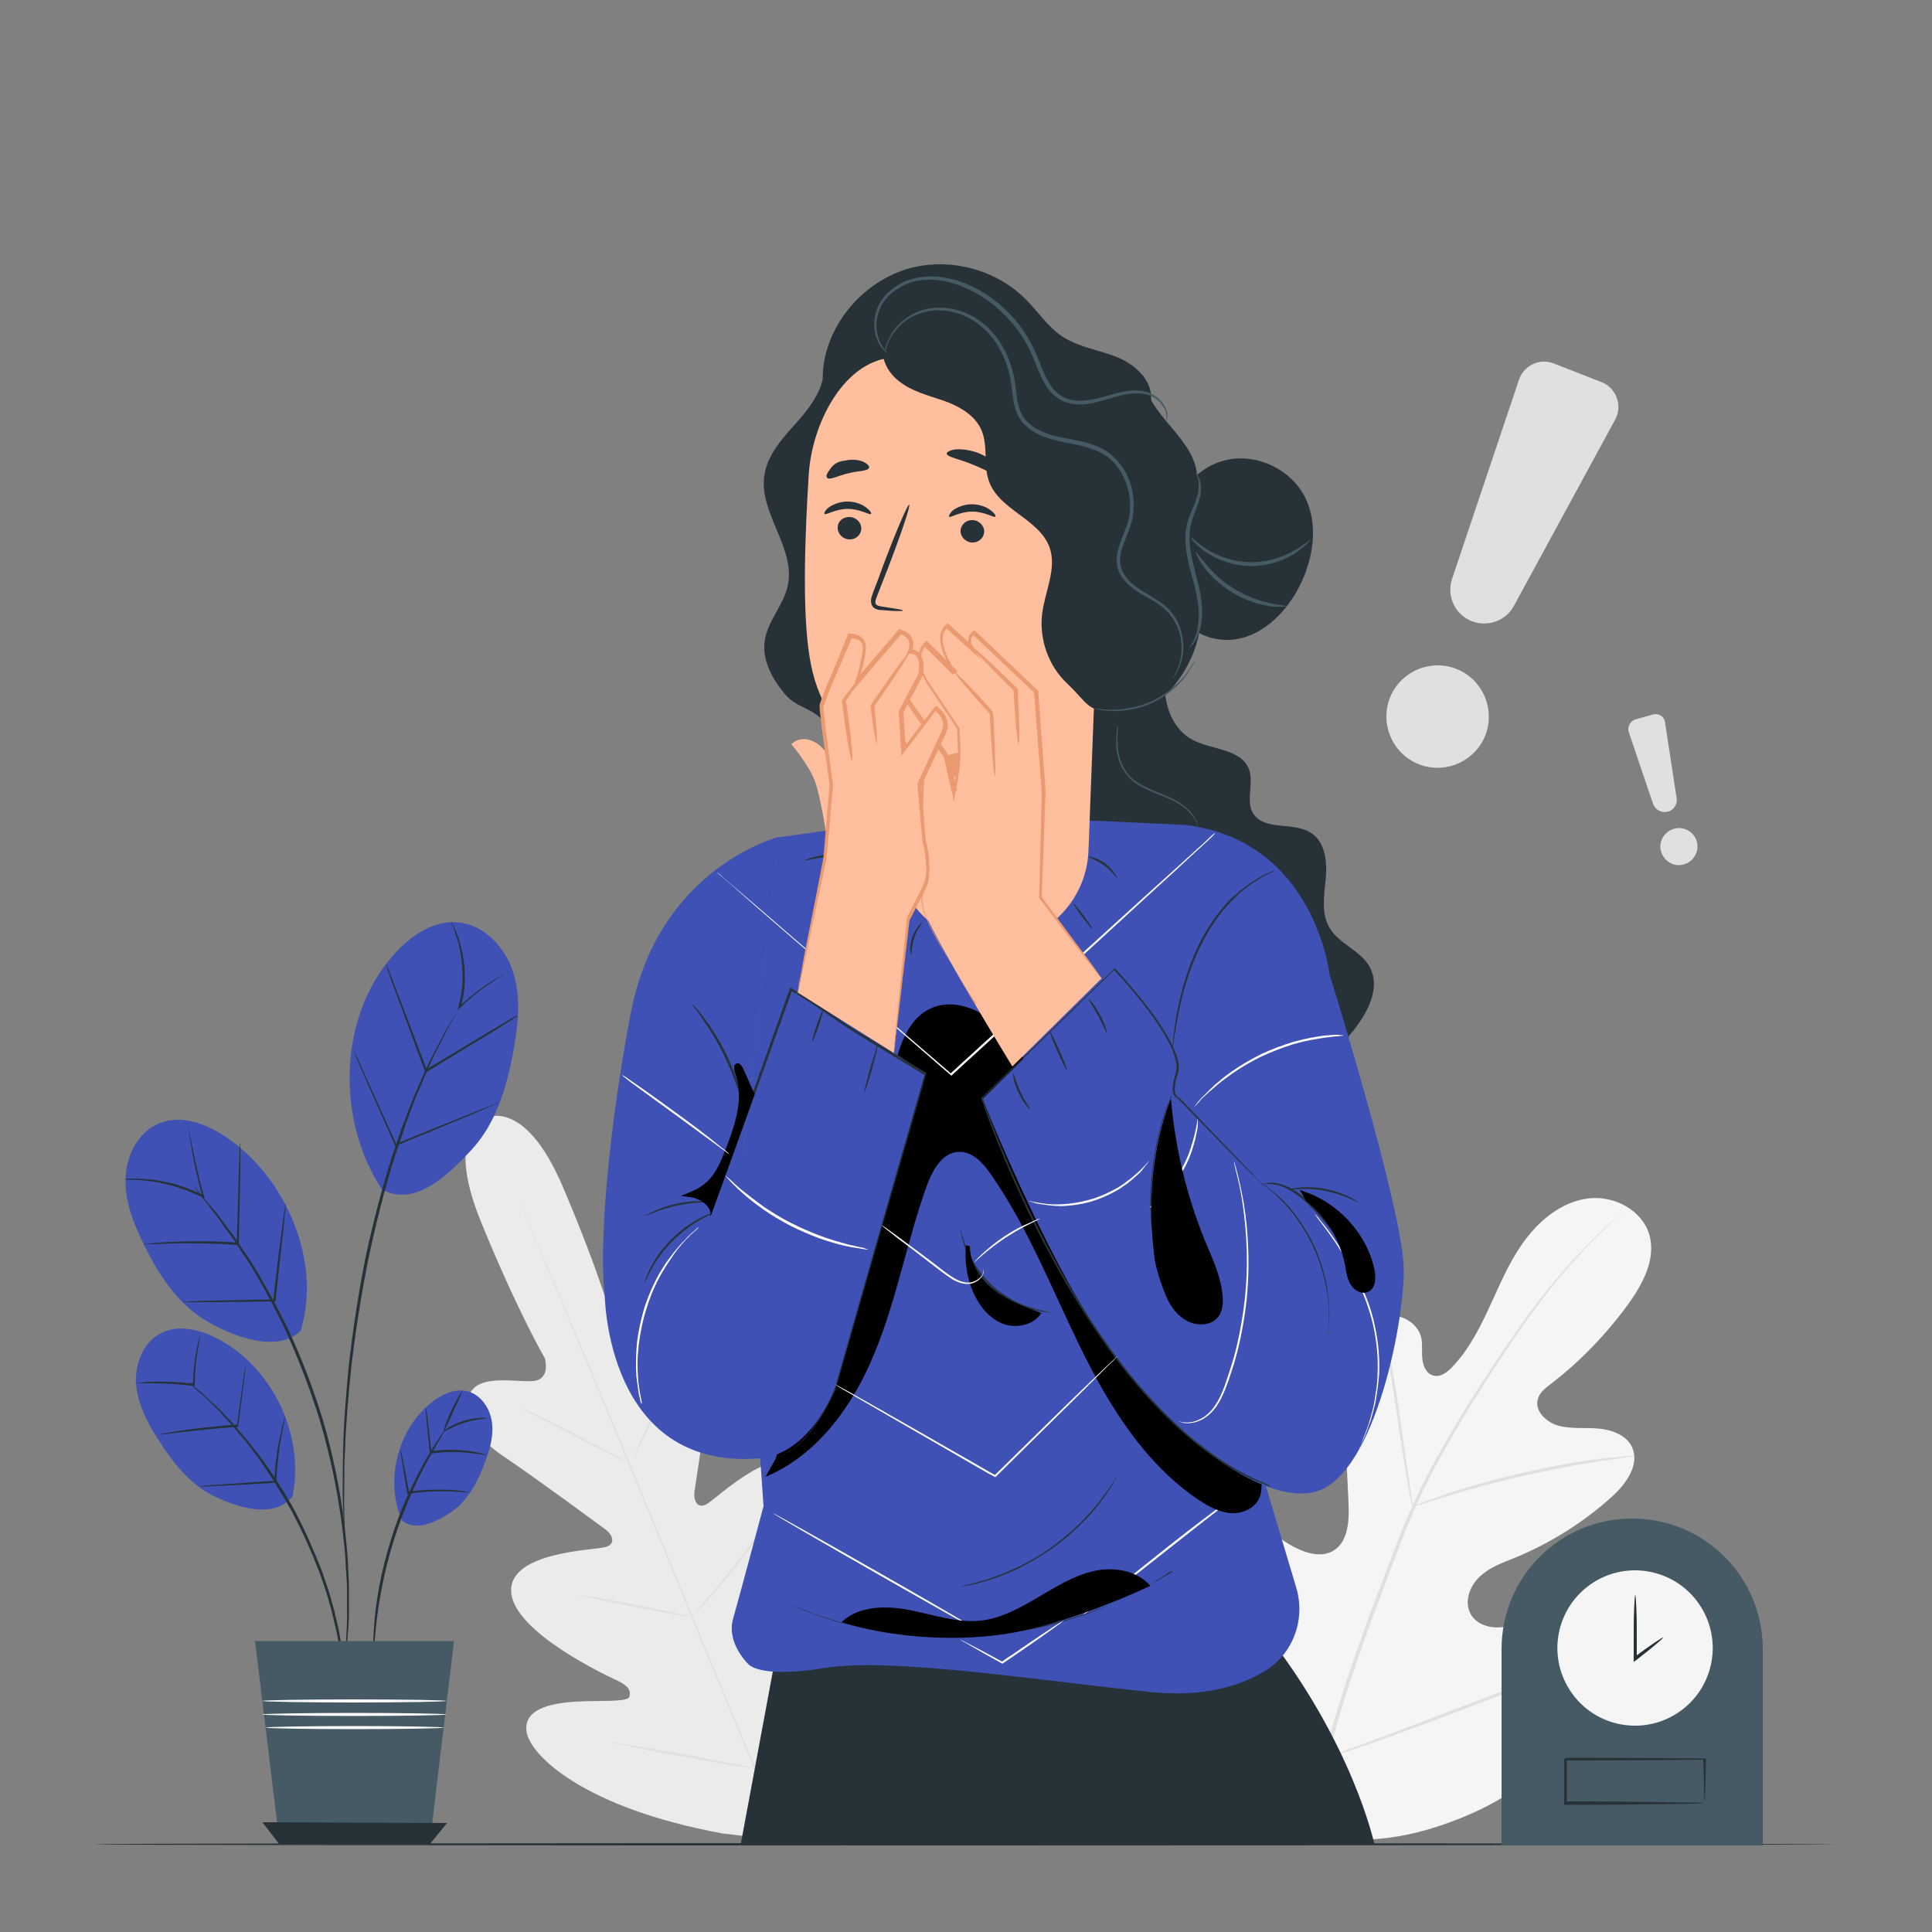 <svg xmlns="http://www.w3.org/2000/svg" xmlns:svgjs="http://svgjs.com/svgjs" xmlns:xlink="http://www.w3.org/1999/xlink" width="288" height="288"><rect width="100%" height="100%" fill="#808080" stroke="none"/><svg xmlns="http://www.w3.org/2000/svg" width="288" height="288" viewBox="0 0 500 500"><path fill="#ebebeb" d="M125.8 289.3s-11 3.1-1.4 26.7c9.6 23.6 16.6 35.5 16.6 35.5s1.6 5.4-2.9 5.9c-4.5.4-14.1-1.9-16.5 3.3-2.5 5.4 1.1 11.1 9 16.4 7.9 5.3 24.7 17.7 26.2 18.8 1.5 1.1 2.9 3.7-.2 4.5-3 .8-25.1 1.2-24.3 11.7.8 10.5 25.2 21.8 27.8 23 2.6 1.3 3.2 2.5 2.8 4-.4 1.5-7.8.9-14.1 1.3s-13.5 1.9-12.5 7.9 14.8 19.6 50.7 26.2l16.8 2 10.4-13.5c20.5-30.2 20.5-49.6 17-54.5-3.6-4.9-9.7-.9-14.4 3.3-4.7 4.2-9.5 9.9-10.8 9.1-1.3-.8-1.8-2-.8-4.8.9-2.8 10-28 3.2-36-6.9-7.9-22.7 7.5-25.4 9.1-2.7 1.6-3.5-1.2-3.3-3 .3-1.9 3.3-22.5 5-31.8 1.7-9.3.3-15.9-5.4-17.9-5.4-2-10.5 6.5-14 9.4-3.5 2.9-6.2-2.1-6.2-2.1s-3.5-13.4-13.5-36.8-20.1-17.6-20.1-17.6" class="colorebebeb svgShape"/><path fill="#e0e0e0" d="M201.8 473.5c-7.3-17.2-17.2-41.1-28-67.5s-20.7-50.3-27.9-67.6c-3.6-8.6-6.5-15.6-8.6-20.4-1-2.4-1.8-4.3-2.3-5.6-.3-.6-.4-1.1-.6-1.5-.1-.3-.2-.5-.2-.5s.1.2.2.5c.2.3.4.8.6 1.4.6 1.3 1.4 3.1 2.4 5.5 2.1 4.8 5.1 11.8 8.7 20.4 7.3 17.2 17.2 41.1 28 67.5s20.7 50.3 27.9 67.6" class="colore0e0e0 svgShape"/><path fill="#e0e0e0" d="M134.9 364.5s.4.1 1.2.4c.7.3 1.8.8 3 1.4 2.6 1.2 6 2.9 9.8 4.9 3.7 2 7.1 3.7 9.7 5.1 1.2.6 2.1 1.1 2.9 1.5.7.4 1.1.6 1.1.6s-.4-.1-1.2-.4c-.7-.3-1.8-.8-3-1.4-2.5-1.2-6-3-9.8-5-3.7-1.9-7.1-3.7-9.7-5-1.2-.6-2.1-1.1-3-1.5-.6-.4-1-.6-1-.6zm29 13c-.1-.1 3.1-7.4 7.3-16.4 4.2-9 7.6-16.2 7.8-16.1.1.1-3.1 7.4-7.3 16.4-4.1 8.9-7.6 16.1-7.8 16.1zm14.8 41.3s.2-.4.8-1c.6-.7 1.3-1.6 2.2-2.6 1.9-2.2 4.5-5.2 7.2-8.6 2.7-3.4 5.1-6.6 6.8-8.9.8-1.1 1.5-2 2-2.7.5-.6.8-1 .8-1s-.2.4-.6 1.1c-.4.7-1.1 1.7-1.9 2.8-1.6 2.4-3.9 5.6-6.7 9-2.7 3.4-5.4 6.4-7.3 8.5-1 1-1.8 1.9-2.4 2.4-.5.7-.8 1-.9 1zm-28.8-6s.4 0 1.2.1c.7.1 1.8.3 3.1.5 2.6.5 6.2 1.1 10.2 1.9 4 .8 7.6 1.5 10.2 2.1 1.3.3 2.3.5 3.1.7.7.2 1.1.3 1.1.3s-.4 0-1.2-.1c-.7-.1-1.8-.3-3.1-.5-2.6-.5-6.2-1.1-10.2-1.9-4-.8-7.6-1.5-10.2-2.1-1.3-.3-2.3-.5-3.1-.7-.7-.1-1.1-.3-1.1-.3zm8.5 38.1s.5 0 1.5.2c1.1.2 2.4.4 4 .6 3.4.6 8 1.4 13.1 2.3 5.1.9 9.7 1.8 13 2.5 1.6.3 2.9.6 3.9.8.9.2 1.4.3 1.4.4 0 0-.5 0-1.5-.2-1.1-.2-2.4-.4-4-.6-3.4-.6-8-1.4-13.1-2.3-5.1-.9-9.7-1.8-13-2.5-1.6-.3-2.9-.6-3.9-.8-.9-.2-1.5-.3-1.4-.4zm36.1 6.4s.3-.5.9-1.3c.7-.9 1.6-2 2.7-3.4 2.3-2.8 5.4-6.8 8.8-11.2 3.4-4.4 6.3-8.5 8.4-11.5 1-1.4 1.8-2.6 2.5-3.5.6-.8.9-1.3 1-1.3 0 0-.2.5-.8 1.4-.5.9-1.3 2.1-2.3 3.6-2 3-4.9 7.2-8.3 11.6-3.4 4.4-6.5 8.3-8.9 11.1-1.2 1.4-2.2 2.5-2.8 3.2-.8.9-1.2 1.3-1.2 1.3z" class="colore0e0e0 svgShape"/><path fill="#f5f5f5" d="M336 473.4c-23.9-15.3-30.3-45.2-30.5-72.3 0-4.5-.7-9.3 1.3-13.3s6.9-7 11-5.2c3.4 1.4 5 5.3 7 8.5 2.7 4.2 6.5 7.6 11 9.7 2.9 1.4 6.5 2.2 9.3.5 3.8-2.3 4.1-7.7 3.9-12.2-.4-8.4-.8-16.8-1.1-25.1-.2-4.5-.4-9.1.8-13.4 1.2-4.3 4.2-8.4 8.4-9.8 4.2-1.4 9.6.9 10.7 5.3.4 1.8.1 3.7.3 5.6.2 1.9 1.1 3.9 2.9 4.3 1.8.5 3.6-.9 4.9-2.3 4.5-4.7 7.4-10.7 10.1-16.6 2.7-5.9 5.3-12 9.4-17.1 4-5.1 9.7-9.3 16.1-9.9 6.4-.6 13.4 3.1 15.3 9.3 1.9 6.3-1.6 12.8-5.4 18.1-5.7 7.8-12.5 14.9-20.1 20.7-1.4 1.1-2.9 2.2-3.3 3.9-.9 3 2.1 5.9 5.1 6.8 3.4 1 7 .5 10.5.8 3.5.3 7.4 1.7 8.8 4.9 2 4.5-1.6 9.5-5.3 12.8-7.3 6.6-15.8 11.9-24.9 15.7-3.3 1.3-6.7 2.5-9.3 5-2.6 2.4-4 6.5-2.3 9.6 1.7 3.1 5.9 4 9.4 3.2 3.4-.8 6.5-2.8 9.7-4.2 6.1-2.6 14.1-2.5 18.2 2.7 2.7 3.4 3.2 8.3 2 12.5-1.1 4.2-3.7 7.9-6.4 11.4-9.4 12-21.8 21.9-35.9 27.4-14 5.5-27.2 7.4-41.6 2.7" class="colorf5f5f5 svgShape"/><path fill="#e0e0e0" d="M342.3 456.2c3.4-13.8 8.5-28.7 14.3-44 1.5-3.8 2.9-7.6 4.3-11.3 1.4-3.7 2.9-7.4 4.5-10.9 3.2-7.1 6.8-13.6 10.4-19.7 3.6-6.1 7.3-11.8 10.7-17 3.5-5.3 6.8-10.1 10-14.4 6.4-8.6 12.4-14.9 16.7-19.1 2.1-2.1 3.9-3.7 5-4.7.6-.5 1-.9 1.3-1.2.3-.3.5-.4.5-.4s-.1.2-.4.4c-.3.3-.7.7-1.3 1.2-1.1 1.1-2.8 2.7-4.9 4.8-4.2 4.2-10.1 10.6-16.4 19.2-3.2 4.3-6.5 9.2-9.9 14.4-3.4 5.3-7.1 11-10.6 17.1-3.6 6.1-7.2 12.6-10.3 19.7-1.6 3.5-3 7.2-4.4 10.9-1.4 3.7-2.9 7.5-4.3 11.3-5.8 15.3-10.8 30.1-14.3 43.9" class="colore0e0e0 svgShape"/><path fill="#e0e0e0" d="M365.6 389.9c-.1 0-.2-.7-.5-1.9s-.6-3-1-5.3c-.8-4.5-1.7-10.6-2.7-17.5-1-6.8-2-13-2.9-17.4-.4-2.2-.8-4-1.1-5.2-.3-1.2-.4-1.9-.3-1.9.1 0 .3.6.6 1.9.4 1.2.8 3 1.3 5.2 1 4.4 2.1 10.6 3.1 17.4.9 6.7 1.8 12.8 2.5 17.5.3 2.1.6 3.9.8 5.3.2 1.1.3 1.8.2 1.9zm57.4-13.1c0 .1-.8.2-2.3.4-1.5.2-3.6.5-6.3.9-5.3.8-12.5 2.1-20.4 3.9-7.9 1.8-15 3.8-20.1 5.4-2.6.8-4.6 1.4-6 1.9-1.4.5-2.2.7-2.2.6 0-.1.7-.4 2.1-.9 1.4-.6 3.4-1.3 6-2.2 5.1-1.7 12.2-3.8 20.1-5.6 8-1.8 15.2-3.1 20.5-3.7 2.7-.3 4.8-.5 6.3-.6 1.5-.2 2.3-.2 2.3-.1zm-80 78.3s-.2-.2-.4-.7c-.3-.6-.6-1.2-1.1-2.1-.9-1.8-2.2-4.4-3.7-7.7-3-6.5-7-15.6-11.2-25.8-4.2-10.1-8-19.3-10.9-25.9-1.4-3.2-2.6-5.8-3.5-7.8-.4-.8-.7-1.5-.9-2.1-.2-.5-.3-.8-.3-.8s.2.2.4.7c.3.6.6 1.2 1.1 2.1.9 1.8 2.2 4.4 3.7 7.7 3 6.5 7 15.6 11.2 25.8 4.2 10.1 8 19.3 10.9 25.8 1.4 3.2 2.6 5.8 3.5 7.8.4.8.7 1.5.9 2.1l.3.9z" class="colore0e0e0 svgShape"/><path fill="#e0e0e0" d="M418.8 427.3s-.3.1-.8.3c-.6.2-1.3.5-2.2.8-2 .7-4.8 1.8-8.1 3-6.9 2.5-16.3 6.1-26.7 10.1-10.4 4-19.9 7.5-26.8 9.9-3.5 1.2-6.3 2.1-8.2 2.7-.9.3-1.6.5-2.3.7-.5.1-.8.2-.8.2s.3-.1.7-.3c.6-.2 1.3-.5 2.2-.8 2-.7 4.8-1.8 8.1-3 6.9-2.5 16.3-6.1 26.7-10.1 10.4-4 19.9-7.5 26.8-9.9 3.5-1.2 6.3-2.1 8.2-2.7.9-.3 1.6-.5 2.3-.7.6-.2.9-.2.9-.2zm-25.7-329l-17.3 51.5c-1.4 4.2.5 8.8 4.5 10.7 4.2 2 9.3.4 11.5-3.7l26.2-48.2c2-3.6.3-8.2-3.5-9.7l-12.3-4.8c-3.7-1.5-7.8.4-9.1 4.2zm-11 95.8c-4.8 5.5-13.1 6.2-18.7 1.4-5.5-4.8-6.2-13.1-1.4-18.7 4.8-5.5 13.1-6.2 18.7-1.4 5.5 4.8 6.2 13.2 1.4 18.7zm39.4-4.7l6.3 18.6c.5 1.5 2.1 2.4 3.6 2.1 1.7-.3 2.8-1.9 2.5-3.6l-3-19.6c-.2-1.5-1.7-2.4-3.1-2l-4.6 1.3c-1.3.4-2.1 1.9-1.7 3.2zm17.8 30c-.2 2.6-2.4 4.6-5.1 4.5-2.6-.2-4.6-2.4-4.5-5.1.2-2.6 2.4-4.6 5.1-4.5 2.7.2 4.7 2.5 4.5 5.1z" class="colore0e0e0 svgShape"/><path fill="#263238" d="M475.5 477.3c0 .1-101 .3-225.5.3-124.6 0-225.5-.1-225.5-.3s101-.3 225.5-.3 225.5.2 225.5.3z" class="color263238 svgShape"/><g class="color000 svgShape"><path fill="#263238" d="M303.8 164.2c-1.3 4.8-2.6 9.7-2.3 14.7.3 5 2.6 10.1 7 12.5 5 2.7 12.6 2.3 14.7 7.6 1.4 3.6-.9 8.2 1.1 11.5 2.9 4.7 10.7 2 15.2 5.2 3.5 2.4 4 7.4 3.6 11.7-.4 4.3-1.2 8.9.9 12.6 2.5 4.3 8.2 6 10.5 10.3 2.9 5.4-.6 11.9-4.4 16.6-3.9 4.7-8.5 9.7-8.2 15.8l-71.8 2.2-4.5-114.3 38.2-6.4z" class="color263238 svgShape"/><path fill="#455a64" d="M310.2 214.4c-.1 0-.1-.5-.5-1.5-.4-.9-1.2-2.1-2.5-3.3-1.3-1.2-3.2-2.3-5.4-3.2-2.2-.9-4.7-1.8-7.1-3.2-1.2-.7-2.3-1.6-3.1-2.7-.8-1-1.5-2.2-1.9-3.3-.8-2.3-.9-4.5-.8-6.3.1-1.8.3-3.3.5-4.3.1-.5.2-.9.2-1.1.1-.3.1-.4.1-.4s0 .6-.2 1.6c-.1 1-.3 2.5-.3 4.2 0 1.8.1 4 .9 6.2.4 1.1 1 2.2 1.8 3.2s1.8 1.8 3 2.5c2.3 1.4 4.8 2.3 7 3.2 2.2.9 4.1 2.1 5.4 3.3 1.4 1.2 2.1 2.6 2.5 3.5.2.5.3.9.3 1.1.1.4.1.5.1.5z" class="color455a64 svgShape"/><path fill="#263238" d="M200 432.6l-8.3 44.7h164s-5.6-26.5-29-55.8L200 432.6z" class="color263238 svgShape"/><path fill="#3f51b5" d="M197.6 389.8l-5.9-85.5 9.7-87.6 53.2-7.4 38.9 4.3 26.6 89.9 7.2 80.1s3.8 12.6 8.2 27.4c2.4 8.2-.9 17.1-8.2 21.5-6.3 3.8-15.8 6.8-29.5 5.4-31.5-3.3-67.3-9-84.6-6.2s-19.7-1.2-19.7-1.2-5.5-5.3-3.8-11.5c1.8-6.3 7.9-29.2 7.9-29.2z" class="color492bb7 svgShape"/><path fill="#fff" d="M325.6 383l-.4.4c-.4.3-.8.6-1.3 1-1.2.9-2.9 2.1-4.9 3.6-4.2 3.1-9.8 7.5-16 12.4-6.2 4.9-11.8 9.3-15.9 12.5-2.1 1.6-3.7 2.8-4.9 3.7-.5.4-1 .7-1.4 1-.3.2-.5.3-.5.3s.1-.2.4-.4c.3-.3.8-.6 1.3-1.1 1.2-.9 2.8-2.2 4.8-3.8 4.1-3.3 9.7-7.7 15.8-12.6 6.2-4.9 11.9-9.2 16.1-12.2 2.1-1.5 3.8-2.7 5-3.5.6-.4 1-.7 1.4-.9.4-.3.5-.4.5-.4z" class="colorfff svgShape"/><path fill="#263238" d="M282.7 240.4c-.1.1-1.3-1.4-2.7-3.2-1.4-1.9-2.4-3.5-2.3-3.5.1-.1 1.3 1.4 2.7 3.2 1.3 1.8 2.4 3.4 2.3 3.5zm6.4-13.2c-.1.1-1.3-1.7-3.3-3.2-2.1-1.5-4.1-2.1-4.1-2.3 0-.1 2.2.2 4.4 1.8 2.1 1.7 3.1 3.7 3 3.7zm-50.4 11.5c.1.1-1.3 1.6-2.1 4s-.6 4.4-.8 4.4c-.1 0-.6-2.1.3-4.6.9-2.4 2.5-3.9 2.6-3.8zm-20.3-17.5c0 .2-2.3.2-5.1.6-2.8.4-5 1-5.1.9 0-.1 2.1-1 5-1.4 2.9-.4 5.2-.2 5.2-.1z" class="color263238 svgShape"/><path d="M198.1 382.2c13.7-5.7 23-18.9 28.5-32.7 5.6-13.8 8.2-28.6 13.2-42.5 1.5-4.1 4-8.8 8.4-8.9 3.6-.1 6.3 3 8.3 5.9 9.6 13.8 15.7 29.6 23.1 44.7 7.4 15.1 16.6 30 30.5 39.4 2.6 1.7 5.4 3.3 8.5 3.5 3.1.2 6.5-1.4 7.5-4.4.4-1.2.4-2.5.4-3.8-.1-7.5-.3-15.1-.4-22.6-.1-8.2-.3-16.5-3.4-24.1-4.5-11-14.4-18.7-23.5-26.3-12-10.1-23.3-21-32.4-33.8-3.2-4.5-6.2-9.4-10.6-12.8-4.4-3.4-10.6-5.2-15.6-2.7-5.6 2.7-7.7 9.4-9.3 15.4-9.1 34-19.3 67.8-30.6 101.1" class="color000 svgShape"/><path fill="#3f51b5" d="M196.8 377.4c10.1-.9 17.8-12 20.5-21.7l22.1-77.9-33.7-22.6-13.5 44.8 9.3-83.4s-30.9 7.8-38.2 45.3c-6.1 31.8-8.3 61.4-6.8 73 0 .1.2 45.9 40.3 42.5zm57.5-93s15.3 38.8 30.5 61.3c14.5 21.5 38.9 43.2 54.6 40.6 15.7-2.6 23.9-42.6 23.9-57.6s-19.2-76.5-19.2-76.5-3.8-34.6-37.3-38.7l-23.5-1.1 35.7 88.5-15-17.9s1.9-4.8-.5-10.1-18.3-18.8-18.3-18.8l-30.9 30.3z" class="color492bb7 svgShape"/><path fill="#263238" d="M193 288.9s-.2-.4-.4-1.2c-.2-.8-.5-2-.9-3.4-.8-2.8-2.2-6.7-4.1-10.7-1.9-4.1-4.1-7.5-5.8-9.9-.8-1.2-1.5-2.2-2-2.8-.5-.7-.8-1-.7-1.1l.9.9c.5.6 1.3 1.6 2.2 2.7 1.8 2.4 4 5.8 6 9.9 1.9 4.1 3.2 8 4 10.9.4 1.4.6 2.6.8 3.4 0 .9.1 1.3 0 1.3zm109.5 47.6s-.1-.2-.2-.5c-.2-.4-.3-.9-.6-1.5-.2-.6-.5-1.4-.8-2.4-.3-.9-.6-2-.9-3.2-.3-1.2-.6-2.5-.9-4-.3-1.4-.5-3-.8-4.6-.4-3.3-.7-6.9-.6-10.6.1-3.8.5-7.4 1-10.6.3-1.6.6-3.2.9-4.6.3-1.4.7-2.7 1-3.9.3-1.2.7-2.2 1-3.2.3-.9.6-1.7.9-2.4.3-.6.5-1.1.6-1.5.1-.3.2-.5.2-.5s0 .2-.2.5c-.1.4-.3.9-.5 1.5s-.5 1.4-.8 2.4c-.3.9-.7 2-1 3.2-.3 1.2-.7 2.5-1 3.9-.3 1.4-.6 2.9-.9 4.5-.5 3.2-.9 6.8-.9 10.6-.1 3.8.2 7.3.6 10.6.2 1.6.4 3.2.7 4.6.2 1.4.5 2.7.8 3.9.3 1.2.6 2.3.8 3.2.2.9.5 1.8.7 2.4.2.6.3 1.1.5 1.5.3.5.4.7.4.7zm41.2 9.2v-.5c0-.4.1-.8.1-1.3.1-.6.1-1.3.1-2.1s.1-1.8 0-2.8c0-.5-.1-1.1-.1-1.6 0-.6-.1-1.2-.2-1.8-.1-1.2-.4-2.5-.7-3.9-.6-2.7-1.5-5.6-2.8-8.5-1.3-2.9-2.9-5.5-4.5-7.8-.8-1.1-1.6-2.2-2.5-3.1-.4-.5-.8-.9-1.2-1.3l-1.2-1.2c-.7-.8-1.5-1.3-2.1-1.9-.6-.6-1.2-1-1.7-1.3-.4-.3-.8-.6-1.1-.8-.2-.2-.4-.3-.4-.3l.4.2c.3.2.7.5 1.1.7.5.3 1.1.7 1.7 1.3.6.5 1.4 1.1 2.2 1.8.4.4.8.7 1.2 1.1.4.4.8.9 1.2 1.3.9.9 1.7 2 2.5 3.1 1.6 2.3 3.3 4.9 4.6 7.8 1.3 3 2.2 5.9 2.8 8.6.3 1.4.5 2.7.6 3.9.1.6.2 1.2.2 1.8 0 .6 0 1.1.1 1.7.1 1.1 0 2 0 2.8 0 .8-.1 1.6-.2 2.1s-.1 1-.2 1.3c.2.5.1.7.1.7z" class="color263238 svgShape"/><path fill="#263238" d="M344.7 318.4c-.1 0-.9-.9-2.2-2.5-1.3-1.5-3.2-3.7-5.5-5.6-2.3-2-4.8-3.3-6.8-3.7-2-.4-3.2-.1-3.2-.2 0 0 .3-.1.9-.2.3-.1.6-.1 1-.1h.7c.2 0 .5.1.7.1 2.1.3 4.7 1.6 7.1 3.6 2.4 2 4.2 4.2 5.5 5.8.6.8 1.1 1.5 1.4 1.9.2.6.4.8.4.9z" class="color263238 svgShape"/><path fill="#263238" d="M351.7 311.2c-.1.2-3.7-2-8.7-3-5-1-9.1-.2-9.2-.4 0-.1 1-.3 2.7-.5 1.7-.1 4-.1 6.6.4 2.5.5 4.7 1.4 6.2 2.1 1.6.8 2.4 1.4 2.4 1.4zm-21.8-85.9s-.2.1-.5.3c-.4.2-.9.4-1.4.7-.3.2-.7.3-1 .5-.4.2-.8.5-1.2.7-.8.5-1.8 1.1-2.8 1.9-.5.4-1 .8-1.6 1.2-.5.4-1 1-1.6 1.5-1.1 1-2.1 2.2-3.2 3.4-2.1 2.6-4.1 5.7-5.8 9.1-3.4 6.9-5.1 13.7-6 18.7-.3 1.2-.4 2.4-.6 3.4-.2 1-.3 1.8-.4 2.5-.1.7-.2 1.2-.2 1.6-.1.4-.1.6-.1.6v-.6c0-.4.1-1 .1-1.6.1-.7.1-1.6.3-2.6.1-1 .3-2.1.5-3.4.9-5 2.5-11.9 5.9-18.8 1.7-3.5 3.8-6.6 5.9-9.2 1.1-1.2 2.1-2.5 3.3-3.4.6-.5 1.1-1 1.6-1.4.6-.4 1.1-.8 1.6-1.2 1-.8 2-1.3 2.9-1.9.4-.3.8-.5 1.2-.7.4-.2.7-.3 1.1-.5.6-.3 1.1-.5 1.5-.7.3-.1.5-.1.5-.1zm-146.3 89.4s0-.1.1-.3c.1-.2.2-.5.3-.8.3-.7.6-1.8 1.1-3.2 1-2.8 2.4-6.9 4.2-12.1 3.7-10.4 8.9-25.1 15.1-42.4l.1-.3.2.1c5.5 3.2 10.7 7.1 16.6 10.8 5.9 3.6 12 7.3 18.3 11.1l.2.1-.1.2c-.4 1.2-.7 2.6-1.1 3.9-9 31.2-17.1 59.2-22.4 77.9-3.4 7.6-7.6 13.1-11.4 15.7-1.9 1.3-3.6 1.9-4.8 2-.6.1-1 .1-1.3.1h-.5.5c.3 0 .7 0 1.3-.1 1.2-.2 2.9-.7 4.7-2 3.7-2.6 7.8-8.1 11.2-15.6 5.3-18.6 13.3-46.7 22.3-77.9.4-1.3.8-2.7 1.1-3.9l.1.3c-6.3-3.8-12.4-7.5-18.2-11.1-5.8-3.7-11.1-7.7-16.5-10.8l.3-.1c-6.2 17.3-11.5 32-15.2 42.4-1.9 5.1-3.3 9.2-4.4 12-.5 1.4-.9 2.4-1.2 3.2-.1.3-.2.6-.3.8-.3-.1-.3 0-.3 0z" class="color263238 svgShape"/><path fill="#263238" d="M184.4 314c0 .1-1.3.6-3.4 1.8-2 1.2-4.7 3.1-7.2 5.6-2.5 2.6-4.3 5.3-5.4 7.4-1.1 2.1-1.6 3.5-1.7 3.4 0 0 .1-.4.3-1 .2-.6.6-1.5 1.1-2.6 1-2.1 2.8-5 5.4-7.6 2.5-2.6 5.3-4.5 7.4-5.6 1.1-.6 1.9-1 2.6-1.2.5-.1.9-.2.9-.2zm.4-2.9c0 .1-1 0-2.7.1-1.6 0-3.9.2-6.4.7-2.5.5-4.6 1.2-6.2 1.8l-2.5 1c0-.1.8-.6 2.4-1.3 1.5-.7 3.7-1.5 6.2-2s4.8-.6 6.5-.5c1.6-.1 2.7.1 2.7.2zm144.1 73.7s-.2-.1-.6-.2c-.4-.2-1-.4-1.7-.7-.7-.3-1.7-.6-2.8-1.2-1.1-.5-2.3-1.2-3.7-1.9-5.4-3-12.8-8.3-20.5-16.4-7.8-8-15.7-18.7-23.2-31.4s-14.5-27.3-20.5-43.2c-.7-1.8-1.3-3.6-1.9-5.4l-.1-.2.1-.1c12.3-11.9 23.9-23.2 34.3-33.3l.2-.2.2.2c5.1 5.6 9.7 11.1 13.1 16.8.8 1.4 1.6 2.8 2.2 4.3.6 1.5 1.1 3 1.1 4.5 0 .8-.3 1.5-.5 2.2-.2.7-.4 1.4-.5 2.1-.1.7-.1 1.4 0 2 .1.6.5 1.2 1 1.4h.1c6.6 6.8 11.8 12.3 15.4 16 1.8 1.9 3.2 3.3 4.1 4.3.5.5.8.9 1 1.1.2.3.3.4.3.4l-.4-.4-1.1-1.1-4.2-4.2c-3.6-3.7-8.9-9.1-15.5-15.9h.1c-.8-.2-1.2-1-1.3-1.7-.2-.7-.1-1.4 0-2.1.1-.7.3-1.4.5-2.1.2-.7.4-1.4.4-2.1 0-1.5-.5-2.9-1-4.4-.6-1.4-1.4-2.8-2.2-4.3-3.4-5.6-7.9-11.1-13.1-16.7h.3c-10.4 10.1-22 21.4-34.3 33.4l.1-.3c.6 1.8 1.2 3.6 1.9 5.3 6 15.9 13 30.5 20.4 43.1 7.4 12.7 15.3 23.4 23 31.4 7.6 8.1 15 13.4 20.4 16.5 1.4.7 2.6 1.4 3.7 1.9 1 .6 2 .9 2.8 1.3.7.3 1.3.6 1.7.7.5.5.7.6.7.6zm-56.7-45.1s-.5 0-1.4-.1c-.9-.1-2.1-.3-3.7-.7-3-.8-7.1-2.6-10.7-5.9-3.6-3.3-5.7-7.2-6.7-10.2-.5-1.5-.8-2.7-1-3.6-.1-.9-.2-1.4-.2-1.4.1 0 .3 1.9 1.5 4.8 1.1 2.9 3.2 6.7 6.7 10 3.5 3.2 7.5 5.1 10.4 5.9 3.2 1 5.2 1.1 5.1 1.2zm31.2 66.7l-.2.2c-.2.1-.4.3-.7.4-.6.4-1.5.9-2.5 1.6-.6.4-1.2.7-1.8 1.2-.7.4-1.5.8-2.3 1.2-1.6.9-3.5 2-5.6 2.9l-3.3 1.5c-1.2.5-2.4 1-3.7 1.5-2.5 1.1-5.4 1.9-8.3 2.8-6 1.7-12.7 3-19.8 3.7-7.1.6-14 .4-20.1-.1-3.1-.4-6-.7-8.7-1.3-1.3-.3-2.7-.5-3.9-.8l-3.6-.9c-2.3-.5-4.3-1.3-6-1.8-.9-.3-1.7-.5-2.5-.8-.7-.3-1.4-.6-2-.8-1.2-.5-2.1-.9-2.8-1.2-.3-.1-.5-.2-.7-.3l-.2-.1s.1 0 .3.1c.2.1.4.2.7.3.7.3 1.6.6 2.8 1.1.6.2 1.3.5 2 .8.7.3 1.6.5 2.5.8 1.8.5 3.8 1.3 6 1.8 1.1.3 2.3.6 3.6.9 1.2.3 2.6.5 3.9.7 2.7.6 5.6.9 8.7 1.2 6.1.5 12.9.7 20 .1 7.1-.7 13.7-2 19.7-3.6 2.9-.9 5.8-1.7 8.3-2.7 1.3-.5 2.5-.9 3.7-1.4 1.2-.5 2.3-1 3.3-1.5 2.2-.9 4-2 5.6-2.8.8-.4 1.6-.8 2.3-1.2.7-.4 1.3-.8 1.9-1.1 1.1-.7 2-1.2 2.6-1.5.3-.2.5-.3.7-.4 0-.4.1-.5.1-.5zm-13.7-25.6s-.1.2-.2.5c-.2.4-.4.8-.7 1.3-.3.6-.7 1.3-1.2 2.1s-1.1 1.7-1.8 2.7c-.4.5-.7 1-1.1 1.5-.4.5-.8 1-1.3 1.6-.9 1.1-1.9 2.2-3 3.3-2.2 2.2-4.8 4.6-7.8 6.7-3 2.1-6 3.9-8.8 5.3-1.4.7-2.8 1.3-4.1 1.8-1.3.5-2.5.9-3.7 1.3-1.1.4-2.2.6-3.1.9-.9.3-1.7.4-2.4.5-.6.1-1.1.2-1.5.3-.3.1-.5.1-.5.1s.2-.1.5-.2c.4-.1.9-.2 1.5-.4.6-.1 1.4-.3 2.3-.6.9-.3 1.9-.5 3.1-.9 1.1-.4 2.4-.8 3.6-1.3 1.3-.5 2.6-1.2 4.1-1.8 2.8-1.4 5.8-3.1 8.7-5.2 2.9-2.1 5.5-4.4 7.7-6.6 1.1-1.1 2.1-2.2 3-3.3.4-.5.9-1 1.3-1.5s.8-1 1.1-1.5c.7-.9 1.3-1.8 1.9-2.6.5-.8 1-1.5 1.3-2 .3-.5.6-1 .8-1.3.2-.6.3-.7.3-.7z" class="color263238 svgShape"/><path fill="#263238" d="M266.6 287.1c-.1.1-1.8-1.6-3-4.3-1.3-2.6-1.6-5-1.4-5 .2 0 .7 2.2 1.9 4.8 1.2 2.6 2.6 4.4 2.5 4.5zm9.5-10.1c-.1.1-1.2-2.1-2.4-4.8-1.2-2.7-2.1-5-1.9-5.1.1-.1 1.2 2.1 2.4 4.8 1.2 2.8 2.1 5 1.9 5.1zm10.3-9.7c-.1 0-.9-2-2.2-4.4-1.3-2.4-2.6-4.2-2.4-4.3.1-.1 1.6 1.6 2.9 4.1 1.3 2.4 1.9 4.6 1.7 4.6zm-62.7 15.4c-.1 0 .5-2.8 1.5-6.2.5-1.8 1-3.4 1.4-4.5.2-1 .3-1.6.4-1.6.1 0 0 .6-.1 1.6-.3 1.1-.7 2.7-1.2 4.6-1 3.5-1.9 6.2-2 6.1zm-10.6-21.6c.1 0-.4 2-1.2 4.3-.8 2.3-1.5 4.2-1.7 4.1-.1 0 .4-2 1.2-4.3.8-2.3 1.6-4.2 1.7-4.1z" class="color263238 svgShape"/><path d="M184 314.5c-.1-1.7-1.3-3.1-2.9-3.9-1.5-.8-3.2-.9-4.9-1.1 2.5-1 5-1.9 6.9-3.8 2.2-2.1 3.4-5 4.5-7.8 2.5-6.4 5.1-13.6 2.7-20-.4-1-.6-2.6.5-2.7.7-.1 1.2.7 1.5 1.3 1 2.2 2 4.5 3 6.7m54.7 39.1c-.4 4.1.2 8.3 1.8 12 1.5 3.5 4 6.7 7.5 8.2 3.5 1.4 8.1.6 10.2-2.7-4.2-1.5-8.6-3.1-12.1-5.9-3.6-2.7-6.4-6.9-6.4-11.4" class="color000 svgShape"/><path fill="#fff" d="M314.5 215.7l-.3.3-.9.9c-.9.8-2.1 2-3.7 3.4-3.2 3-7.9 7.3-13.6 12.5-11.5 10.6-27.4 25.1-45 41.2-1.6 1.4-3.1 2.9-4.6 4.2l-.2.2-.2-.2c-16.9-14.7-32.1-27.8-43-37.2-5.4-4.7-9.8-8.5-12.8-11.2-1.5-1.3-2.6-2.3-3.5-3-.4-.3-.7-.6-.9-.8l-.3-.3s.1.1.3.2c.2.2.5.4.9.8.8.7 2 1.7 3.5 3 3.1 2.6 7.5 6.4 12.9 11.1 10.9 9.4 26.1 22.5 43.1 37.1h-.3c1.5-1.3 3-2.8 4.6-4.2 17.6-16.1 33.5-30.6 45.1-41.1 5.8-5.2 10.5-9.5 13.7-12.4 1.6-1.4 2.9-2.6 3.7-3.4.4-.4.7-.7 1-.9.4-.2.5-.3.5-.2zm33.2 52.3s-.6.1-1.7.2c-.6 0-1.2.1-2 .2s-1.7.2-2.7.4c-1 .2-2.1.3-3.2.6-1.2.2-2.4.6-3.6.9-2.5.8-5.2 1.8-8 3.1-2.7 1.3-5.2 2.8-7.4 4.3-1.1.8-2.1 1.5-3 2.2-.9.7-1.7 1.4-2.5 2.1-.8.6-1.4 1.3-2 1.8-.6.5-1 1-1.4 1.5-.8.8-1.2 1.3-1.2 1.2 0 0 .4-.5 1.1-1.4.4-.4.8-1 1.4-1.5l1.9-1.9c.7-.7 1.5-1.4 2.5-2.2.9-.8 1.9-1.5 3-2.3 2.2-1.5 4.7-3 7.5-4.4 2.8-1.3 5.5-2.3 8.1-3.1 1.3-.3 2.5-.7 3.7-.9 1.2-.3 2.2-.4 3.2-.6 1-.2 1.9-.2 2.7-.3.8-.1 1.5-.1 2-.1 1 .1 1.6.1 1.6.2zm4 107.2s.1-.2.2-.6c.2-.5.4-1 .7-1.8.3-.8.7-1.7 1.1-2.8l.6-1.8c.1-.3.2-.6.3-1 .1-.3.2-.7.3-1.1.4-1.4.8-3 1-4.7.1-.9.3-1.7.4-2.7.1-.9.2-1.9.2-2.9.2-3.9-.1-8.2-1.1-12.7-1-4.4-2.6-8.5-4.3-12-1.7-3.6-3.6-6.6-5.2-9.1-1.7-2.5-3.1-4.4-4.1-5.7-.5-.6-.9-1.1-1.1-1.5-.3-.4-.4-.5-.4-.6l.5.5c.3.4.7.9 1.2 1.5 1.1 1.3 2.5 3.2 4.2 5.7 1.6 2.5 3.6 5.5 5.3 9.1 1.7 3.6 3.4 7.6 4.3 12.1 1 4.5 1.3 8.8 1.1 12.8-.1 1-.2 1.9-.3 2.9-.1.9-.3 1.8-.4 2.7-.2 1.7-.7 3.3-1.1 4.8-.1.4-.2.7-.3 1.1-.1.3-.2.7-.4 1l-.6 1.8c-.4 1.1-.8 2-1.2 2.8-.3.7-.6 1.3-.8 1.7 0 .3-.1.5-.1.5zm-46.7-7.4c0-.1 1 .5 2.9.3s4.6-1.4 6.5-4.3c2-2.8 3.1-6.8 4.5-11.1 1.3-4.3 2.3-9.2 3-14.4 1.4-10.4.7-19.9-.3-26.7-.5-3.4-1.1-6.1-1.6-8-.2-.9-.4-1.6-.5-2.1-.1-.5-.2-.8-.1-.8s.1.2.2.7c.2.5.4 1.2.6 2.1.5 1.9 1.1 4.6 1.7 8 1.1 6.8 1.8 16.4.5 26.8-.7 5.2-1.7 10.1-3 14.5-1.4 4.3-2.6 8.3-4.6 11.2-1 1.4-2.2 2.5-3.4 3.2-1.2.7-2.4 1-3.4 1.1-1 .1-1.7 0-2.2-.2-.6-.2-.8-.3-.8-.3zm-7.6-67.4s-.2.4-.8 1.1c-.3.4-.6.8-1 1.3s-.9 1-1.5 1.5-1.2 1.1-2 1.7c-.7.6-1.6 1.1-2.4 1.7-1.8 1.1-3.9 2.1-6.2 2.9-2.3.8-4.6 1.2-6.7 1.4-1.1.1-2.1.2-3 .1-.9 0-1.8-.1-2.6-.2s-1.5-.2-2.1-.3c-.6-.1-1.2-.2-1.6-.4-.9-.2-1.3-.4-1.3-.4 0-.1 1.9.5 5 .8.8.1 1.6.1 2.6.1.9 0 1.9-.1 2.9-.2 2.1-.2 4.3-.7 6.6-1.4 2.3-.8 4.3-1.8 6.1-2.8.9-.6 1.7-1.1 2.4-1.7.8-.5 1.4-1.1 2-1.6 2.4-2 3.5-3.6 3.6-3.6zm12.6-10.9v1.1c0 .7-.1 1.7-.4 2.9-.2 1.2-.6 2.6-1.1 4.2-.5 1.5-1.2 3.2-2.1 4.8-.9 1.6-1.9 3.1-2.9 4.4-1 1.3-2 2.3-2.9 3.2-.9.8-1.7 1.5-2.2 1.9l-.9.6c-.1-.1 1.1-1 2.8-2.7.9-.9 1.8-1.9 2.8-3.2 1-1.3 1.9-2.7 2.8-4.4.9-1.6 1.6-3.2 2.1-4.7s.9-2.9 1.2-4.1c.6-2.5.7-4 .8-4zm-20.7 61.3s0 .1-.1.2l-.5.5c-.4.5-1 1.1-1.8 1.8l-6.7 6.7c-5.8 5.7-13.7 13.5-22.5 22.2l-.1.1-.2-.1c-.5-.3-1-.6-1.5-.8-11.1-6.4-21.1-12.2-28.4-16.4-3.6-2.1-6.5-3.8-8.6-5-1-.6-1.8-1-2.3-1.4-.2-.1-.4-.3-.6-.4-.1-.1-.2-.1-.2-.1s.1 0 .2.1l.6.3c.6.3 1.4.8 2.4 1.3 2.1 1.2 5 2.8 8.7 4.9 7.3 4.2 17.4 9.9 28.5 16.3.5.3 1 .6 1.5.8h-.3c8.9-8.7 16.8-16.5 22.6-22.1 2.9-2.8 5.2-5 6.9-6.6.8-.7 1.4-1.3 1.9-1.8.2-.2.4-.3.5-.5-.1.1 0 0 0 0zm-34.7-22.3v.3c0 .2 0 .6-.2 1-.3.8-1.2 1.8-2.7 2.3-1.5.5-3.5 0-5.2-1-1.7-1.1-3.4-2.4-5.2-3.8-3.6-2.8-6.9-5.3-9.3-7.1-1.1-.9-2-1.6-2.8-2.2-.6-.5-1-.8-1-.9 0 0 .4.2 1.1.7.8.6 1.7 1.2 2.9 2.1 2.4 1.8 5.7 4.2 9.4 7 1.8 1.4 3.5 2.8 5.2 3.8 1.6 1 3.4 1.5 4.8 1.1 1.4-.4 2.3-1.3 2.7-2 .3-.8.2-1.3.3-1.3zm14.5-13.1c0 .1-1 .5-2.7 1.4-1.7.8-4 2.1-6.3 3.6-2.4 1.6-4.4 3.2-5.8 4.4-1.4 1.2-2.3 2-2.3 2s.7-.9 2.1-2.2c1.4-1.3 3.4-3 5.8-4.6 2.4-1.6 4.7-2.8 6.5-3.5 1.6-.8 2.7-1.2 2.7-1.1z" class="colorfff svgShape"/><path d="M303.2 283.8c-5.2 13.5-6.2 27.4-4.4 41.8.4 3 1.9 7.2 3 9.9 1.2 2.8 3.1 5.3 5.9 6.6 2.5 1.1 5.8.9 7.5-1.2 1.2-1.5 1.4-3.6 1.2-5.6-.4-5-2.7-9.7-4.6-14.3-4.8-11.8-7.8-24.4-8.8-37.2m35 27c5.2 4.1 8.8 10.1 10.1 16.6.3 1.7.5 3.6 1.5 5.1.9 1.5 2.9 2.6 4.5 1.8 2-.9 2-3.7 1.6-5.8-2.1-9.6-9.8-17.7-19.3-20.5" class="color000 svgShape"/><path fill="#fff" d="M255.7 423.4c-.1.1-12.6-6.9-28-15.7-15.4-8.8-27.8-16-27.7-16.1.1-.1 12.6 6.9 28 15.7 15.3 8.7 27.7 16 27.7 16.1z" class="colorfff svgShape"/><path fill="#fff" d="M275.3 419.4s-.3.3-1 .8-1.7 1.2-2.8 2c-2.3 1.7-5.6 3.9-9.2 6.4-1 .7-1.9 1.3-2.8 1.9l-.1.1-.1-.1c-3.1-1.7-5.9-3.3-7.8-4.4-.9-.5-1.6-1-2.3-1.3-.5-.3-.8-.5-.8-.5s.3.1.9.4c.6.3 1.4.7 2.3 1.2 2 1 4.7 2.5 7.9 4.2h-.3c.9-.6 1.8-1.3 2.8-1.9 3.6-2.5 6.9-4.7 9.3-6.3 1.1-.7 2.1-1.4 2.9-1.9.7-.4 1.1-.6 1.1-.6z" class="colorfff svgShape"/><path d="M297.7 410.4c-3.5-4-9.5-5-14.7-3.8-5.2 1.2-9.8 4.1-14.4 6.8s-9.4 5.4-14.7 6c-6.2.7-12.3-1.5-18.4-2.7-6.1-1.2-13.2-1.2-17.7 3.1 0 0 19.5 6.6 42.8 3 17.2-2.8 37.1-12.4 37.1-12.4z" class="color000 svgShape"/><path fill="#fff" d="M224.8 323.4s-.6 0-1.7-.2c-.5-.1-1.2-.2-1.9-.3-.8-.1-1.6-.3-2.6-.5-1.9-.4-4.1-1.1-6.5-1.9-2.4-.9-5-2-7.6-3.3-2.6-1.4-5-2.8-7.1-4.3-2.1-1.5-3.9-2.9-5.3-4.2-.7-.6-1.4-1.2-1.9-1.8-.6-.5-1-1-1.4-1.4-.7-.8-1.1-1.2-1.1-1.3 0 0 .5.4 1.3 1.1.4.4.9.8 1.4 1.3.6.5 1.2 1.1 2 1.7 1.5 1.2 3.3 2.6 5.4 4.1 2.1 1.4 4.5 2.9 7.1 4.2 2.6 1.3 5.2 2.4 7.6 3.3 2.4.9 4.6 1.5 6.4 2 .9.3 1.8.4 2.5.6.7.2 1.4.3 1.9.4l1.5.5zm-58.8 40s-.1-.2-.2-.5c-.1-.4-.2-.9-.3-1.4-.1-.3-.2-.7-.2-1-.1-.4-.1-.8-.2-1.3-.1-.9-.3-1.9-.4-3.1 0-.6-.1-1.2-.1-1.8v-2c0-1.4.1-2.8.2-4.3.3-3 1-6.3 2-9.7 1.1-3.3 2.5-6.4 4-9 .8-1.3 1.5-2.5 2.4-3.6.4-.5.8-1.1 1.2-1.6.4-.5.8-.9 1.2-1.4.7-.9 1.5-1.6 2.1-2.3l.9-.9c.3-.3.6-.5.8-.7.5-.4.8-.7 1.1-1 .3-.2.4-.3.4-.3s-.1.1-.3.4c-.3.3-.6.6-1.1 1-.2.2-.5.5-.8.7-.3.3-.5.6-.9.9-.6.7-1.3 1.4-2 2.3-.4.4-.7.9-1.1 1.4-.4.5-.7 1-1.1 1.6-.8 1.1-1.5 2.3-2.3 3.6-1.5 2.6-2.9 5.7-3.9 9-1.1 3.3-1.7 6.6-2.1 9.6-.1 1.5-.3 2.9-.3 4.3v1.9c0 .6.1 1.2.1 1.8 0 1.1.2 2.2.3 3.1.1.5.1.9.2 1.3s.1.7.2 1c.1.6.2 1.1.3 1.5-.1.3-.1.5-.1.5zm22.7-64.7s-.4-.2-1.1-.8c-.8-.6-1.8-1.3-3-2.2-2.6-1.9-6-4.4-9.8-7.2-3.9-2.8-7.4-5.4-9.9-7.2-1.3-.9-2.3-1.7-2.9-2.2-.7-.5-1.1-.9-1-.9 0 0 .4.2 1.2.7.8.6 1.8 1.3 3 2.1 2.6 1.8 6.1 4.3 9.9 7.1 3.9 2.8 7.3 5.4 9.8 7.4 1.2 1 2.2 1.8 2.9 2.3.6.5.9.8.9.9z" class="colorfff svgShape"/><path fill="#263238" d="M295.9 97.1c.4 10.3 14.1 16.5 13.9 26.8-.1 4.4-2.8 8.4-3.3 12.7-.7 5.9 2.6 11.4 3.8 17.2 2.5 12-4.4 24.6-14.8 31.1-10.3 6.5-23.3 7.8-35.4 6.1m-46.9-96.4c.4 5.5-3.2 10.4-6.9 14.6-3.7 4.1-7.7 8.4-8.5 13.9-1.4 9.7 8.1 18.7 6.1 28.3-1 5.1-5.3 9.3-6 14.5-.7 5 2 9.9 5.3 13.8 3.3 3.8 7.2 3.3 10.2 7.4 3.1 4.4 8.1 8.8 12.8 11.4 10.6 5.8 23.4-2.6 28.5-4.1" class="color263238 svgShape"/><path fill="#263238" d="M297.9 103c.1-5-4.5-8.9-9.1-10.7-4.7-1.8-9.8-2.5-14-5.3-3.7-2.5-6.1-6.3-9.3-9.5-7.6-7.7-19.5-10.9-30-8.1-10.5 2.9-19.1 11.7-21.8 22.2-1.8 7.1-.6 15.5 5 20.3 6.5 5.5 16.2 4.3 24.5 2.6 8.3-1.7 17.8-3.4 24.8 1.5 4.2 3 6.6 7.8 9.2 12.2 2.6 4.4 5.8 9 10.7 10.7 4.9 1.7 11.5-1.2 11.6-6.3" class="color263238 svgShape"/><path fill="#ffbe9d" d="M231.5 219.4c-.1-11.5-.1-22.6-.1-22.6s-18.2-3.1-21.9-26.9c-1.9-11.8-1.2-31.2-.2-47.1.9-14.3 10.4-31.8 24.6-30.2l44.4 11.3c4.3.5 7.6 4.2 7.5 8.5l-4.1 107.7c-.5 13.7-11.9 24.4-25.6 24.1-13.6-.1-24.5-11.2-24.6-24.8z" class="colorffbe9d svgShape"/><path fill="#263238" d="M216.8 136.5c-.1 1.6 1.3 3 2.9 3.1 1.7.1 3.1-1.1 3.2-2.7.1-1.6-1.3-3-2.9-3.1-1.8-.1-3.2 1.1-3.2 2.7zm-3.4-3.5c.4.4 2.7-1.3 6-1.3s5.7 1.7 6 1.3c.2-.2-.2-.9-1.3-1.7-1-.8-2.8-1.5-4.8-1.5s-3.8.8-4.8 1.5c-1 .8-1.3 1.5-1.1 1.7zm35.2 4.3c-.1 1.6 1.3 3 2.9 3.1 1.7.1 3.1-1.1 3.2-2.7.1-1.6-1.3-3-2.9-3.1-1.7-.1-3.1 1.1-3.2 2.7zm-3-3.6c.4.4 2.7-1.3 6-1.3s5.7 1.7 6 1.3c.2-.2-.2-.9-1.3-1.7-1-.8-2.8-1.5-4.8-1.5s-3.8.8-4.8 1.5c-.9.8-1.2 1.5-1.1 1.7zM233.7 158c0-.2-2-.5-5.3-1-.8-.1-1.6-.3-1.8-.8-.2-.6.2-1.5.6-2.5.8-2 1.6-4.2 2.5-6.4 3.5-9.1 6-16.5 5.6-16.7-.4-.1-3.5 7.1-6.9 16.2-.8 2.2-1.6 4.4-2.4 6.4-.3 1-.9 2-.4 3.3.2.6.8 1.1 1.4 1.2.5.2 1 .2 1.4.2 3.2.3 5.3.3 5.3.1z" class="color263238 svgShape"/><path fill="#eb996e" d="M231.3 196.8s16 1.1 31.9-8.4c-.3.1-8.8 16.5-31.6 14l-.3-5.6z" class="coloreb996e svgShape"/><path fill="#263238" d="M245 117.4c.1.9 3.4 1.4 6.9 2.9 3.6 1.4 6.3 3.3 7 2.6.3-.3 0-1.3-1-2.4-1-1.2-2.7-2.5-4.8-3.3-2.2-.8-4.3-1-5.8-.9-1.5.2-2.3.7-2.3 1.1zm-30.9 6.3c.7.6 2.8-.6 5.4-1.2 2.6-.7 5-.5 5.4-1.4.2-.4-.4-1.1-1.5-1.6s-2.9-.7-4.7-.3c-1.7.2-2.9.7-4 2.4-.8 1-1 1.8-.6 2.1z" class="color263238 svgShape"/><path fill="#263238" d="M288.3 183.6c-6.5 1.3-7.1-2-12-6.6-4.9-4.5-7.4-11.5-6.6-18.1.7-5.8 3.9-11.8 1.9-17.3-2.7-7.3-12.9-9.6-15.6-16.9-1.6-4.2-.2-9.2-2-13.4-1.7-3.9-5.8-6.2-9.8-7.6-4-1.4-8.3-2.4-11.6-5.1-3.4-2.6-5.5-7.5-3.3-11.2 17.7 2.1 35.2 6.4 52 12.6 3.9 1.4 8 3.2 10.3 6.6 2.4 3.7 2.3 8.4 2.1 12.7-1 21.4-2 42.7-3 64.1m12.5-48.3c.8-7.8 7.1-14.8 14.9-16.2 7.7-1.4 16.2 2.8 19.7 9.9 3.3 6.7 2.2 14.9-.9 21.7-3.7 8.1-11.2 15.5-20.1 15.1-8.4-.4-15.1-7.7-17.5-15.7-2.4-8-1.4-16.6-.4-24.9" class="color263238 svgShape"/><path fill="#455a64" d="M307.9 167.6s.6-.4 1.2-1.4c.7-1 1.4-2.6 1.8-4.8.3-2.1.3-4.7-.2-7.5s-1.4-5.7-2.1-8.8c-.7-3.1-1-6.1-.5-8.8.5-2.6 1.7-4.9 2.3-7 .6-2.1.5-3.9.1-5.1-.4-1.2-.9-1.7-.9-1.6-.1 0 .3.6.5 1.7s.2 2.8-.5 4.8c-.6 2-1.9 4.2-2.5 7-.6 2.8-.3 6 .4 9.2.7 3.2 1.7 6.1 2.2 8.8.5 2.7.7 5.2.4 7.2-.4 4.3-2.4 6.2-2.2 6.3z" class="color455a64 svgShape"/><path fill="#455a64" d="M308.2 139.1c-.1.1 1 1.7 3.6 3.6 2.6 1.8 6.8 3.7 11.7 3.8 4.9.1 9.2-1.7 11.8-3.4 2.7-1.8 3.9-3.4 3.8-3.4-.1-.1-1.5 1.3-4.2 2.8-2.6 1.5-6.7 3.1-11.4 3-4.7-.1-8.7-1.8-11.3-3.4-2.5-1.7-3.8-3.1-4-3zm1.2 3.7c-.1 0 .5 1.6 2 3.7s4.1 4.8 7.6 6.9c3.5 2.1 7.1 3.1 9.7 3.5 2.6.3 4.2.1 4.2 0 0-.2-1.6-.2-4.1-.8-2.5-.5-5.9-1.6-9.2-3.6-3.3-2-5.9-4.5-7.5-6.5-1.7-1.9-2.5-3.3-2.7-3.2zm-6 32.8l.3-.3c.1-.2.4-.5.7-1 .5-.9 1.2-2.3 1.6-4.2.4-1.9.4-4.4-.4-7-.7-2.7-2.6-5.5-5.5-7.4-2.8-2-6.5-3.4-8.8-6.5-1.2-1.5-1.7-3.6-1.3-5.6.3-2 1.3-4 2.1-6.2 1.8-4.3 1.8-9.6-.3-14.2-1.1-2.3-2.7-4.4-4.8-6-2.1-1.6-4.7-2.4-7.3-3-2.6-.6-5.1-.9-7.5-1.6-2.4-.7-4.7-1.8-6.3-3.4-1.7-1.7-2.4-3.9-2.7-6.2-.3-2.3-.5-4.7-1.1-6.9-1.2-4.5-3.4-8.4-6.4-11.3-3-2.9-6.6-4.5-10.1-5s-6.7.1-9.2 1.4c-2.5 1.3-4.2 3-5.3 4.6-1.1 1.6-1.6 3.1-1.9 4-.2 1-.2 1.5-.2 1.5.2.1.2-2.2 2.4-5.3 1.1-1.5 2.8-3.2 5.2-4.3 2.4-1.2 5.5-1.7 8.8-1.2 3.3.5 6.8 2.2 9.6 4.9s5 6.6 6.1 10.9c.6 2.2.7 4.4 1.1 6.8.3 2.4 1.1 5 3 6.8 1.8 1.9 4.3 3 6.7 3.7 2.5.8 5.1 1.1 7.6 1.7 2.5.6 5 1.4 6.9 2.8 2 1.4 3.5 3.4 4.5 5.6 2 4.4 2.1 9.3.3 13.4-.8 2.1-1.7 4.1-2.1 6.4-.4 2.2.2 4.6 1.5 6.2 2.6 3.4 6.4 4.7 9.1 6.6 2.8 1.8 4.6 4.5 5.4 7 .8 2.5.8 4.9.5 6.8-.7 3.8-2.3 5.4-2.2 5.5z" class="color455a64 svgShape"/><path fill="#455a64" d="M301.8 109.2s.2-.3.3-1.1c.1-.7 0-1.9-.8-3.2-.7-1.2-2.1-2.5-4-3.3-1.9-.7-4.4-.7-6.8-.2-2.5.5-5.1 1.5-7.9 2-2.8.5-6.1.6-8.6-1.4-2.5-1.9-3.8-5.3-5.1-8.6-1.3-3.4-3.1-6.8-5.5-9.8-4.8-6-11.4-10.2-18-11.6-3.3-.7-6.6-.6-9.5.2-2.9.9-5.3 2.5-7 4.5-1.7 2-2.5 4.3-2.6 6.3-.2 2 .2 3.8.8 5.1.5 1.3 1.3 2.2 1.8 2.7s.9.7.9.7c.1-.1-1.3-1-2.3-3.6-.5-1.3-.8-3-.6-4.9.2-1.9 1-4.1 2.6-5.9 1.6-1.8 3.9-3.3 6.6-4.1 2.7-.8 5.9-.8 9-.1 6.3 1.5 12.7 5.5 17.4 11.4 2.4 2.9 4.1 6.2 5.4 9.5 1.3 3.3 2.6 6.8 5.5 9 1.4 1.1 3.1 1.6 4.7 1.8 1.6.2 3.2 0 4.7-.3 2.9-.6 5.5-1.6 7.9-2.1 2.4-.5 4.7-.6 6.5 0 1.8.6 3.1 1.8 3.8 3 .8 1.1.9 2.2.9 2.9 0 .7-.1 1.1-.1 1.1zm7.5 61.6s-.1.4-.5 1.1c-.4.7-1 1.7-1.8 2.9-1.7 2.3-4.6 5.1-8.6 7-4 1.9-8.1 2.3-10.9 2.2-1.4-.1-2.6-.2-3.4-.4l-1.2-.3c0-.1 1.7.3 4.6.4 2.8 0 6.8-.5 10.7-2.3 3.9-1.8 6.8-4.6 8.6-6.8 1.7-2.3 2.4-3.9 2.5-3.8z" class="color455a64 svgShape"/><path fill="#ffbe9d" d="M234.5 180.5l10.6 15.4 2 8.9s.4-2.8.9-5.5c.6-2.7 0-10.8 0-10.8l-7.8-11.6s-4.5-6.4-.7-10.2l7.6 7.5s-6.4-9-2-12.3l6.2 5.3s-1.8-2.1.6-3.8l16.1 15.5 2 25.9-.9 27.4 16 21L262 276s-21.7-35.4-23-40.8c-1.3-5.4-.1-35.1-.1-35.1s-6.6-9.5-6.5-13.7c.2-4.2 2.1-5.9 2.1-5.9z" class="colorffbe9d svgShape"/><path fill="#eb996e" d="M252.8 259.8l-.2-.2c-.1-.2-.3-.4-.5-.7-.4-.6-1-1.6-1.8-2.8-1.6-2.5-3.9-6.1-6.7-10.9-1.4-2.4-2.9-5.1-4.2-8.2-.7-1.6-.9-3.4-1-5.2-.1-1.8-.2-3.7-.2-5.6-.1-7.8.1-16.6.4-26.2l.1.3c-1.9-2.8-3.8-5.8-5.3-9.2-.4-.8-.7-1.7-1-2.6-.1-.5-.2-.9-.3-1.4l-.1-.8v-.7c.1-1 .2-1.9.6-2.9.3-1 .8-1.8 1.5-2.7l.4-.4.3.5c3.4 4.9 7 10.1 10.7 15.4l.1.1v.1c.6 2.8 1.3 5.8 2.1 8.9h-1c.2-1.3.4-2.6.7-3.9.1-.7.2-1.3.3-2 .1-.6.1-1.3.2-2 .1-2.7-.1-5.5-.2-8.3l.1.3c-1.5-2.3-3.1-4.6-4.7-7l-2.4-3.6c-.4-.6-.8-1.2-1.2-1.9-.4-.7-.7-1.3-1-2-.5-1.3-.9-2.7-.8-4.1 0-1.4.6-2.9 1.7-3.9l.4-.4.4.4c2.6 2.5 5.1 5 7.6 7.5l-.8.7c-1.3-2-2.4-4-3.2-6.2-.3-1.1-.6-2.3-.5-3.5.1-1.2.7-2.5 1.7-3.2l.3-.2.3.3c2.2 2 4.3 3.9 6.4 5.8l-.7.7c-.5-.8-.8-1.6-.7-2.5 0-.9.6-1.8 1.3-2.3l.3-.2.3.3c5.6 5.3 10.9 10.4 16.1 15.3l.1.1v.2c.7 9.3 1.3 18 1.9 25.9-.4 10.5-.7 19.7-1 27.3l-.1-.2c4.8 6.5 8.6 11.7 11.3 15.2 1.3 1.8 2.3 3.1 3 4.1.3.5.6.8.7 1.1.2.2.2.4.2.4l-.3-.3c-.2-.2-.5-.6-.8-1-.7-.9-1.7-2.2-3.1-4-2.7-3.5-6.6-8.6-11.5-15l-.1-.1v-.1c.2-7.7.5-16.8.7-27.4-.6-7.9-1.3-16.6-2-25.9l.1.3c-5.1-4.8-10.5-9.9-16.1-15.2h.6c-.5.4-.9.9-.9 1.5s.2 1.3.5 1.9l2 3.1-2.7-2.4c-2.1-1.9-4.2-3.8-6.4-5.8h.6c-.8.6-1.2 1.5-1.3 2.5-.1 1 .1 2.1.4 3.1.7 2.1 1.8 4.1 3 5.9l-.8.7c-2.5-2.5-5-5-7.6-7.5h.7c-.9.8-1.3 2-1.4 3.2 0 1.2.2 2.5.7 3.7.3.7.6 1.3.9 1.9.3.6.8 1.2 1.2 1.8l2.4 3.6c1.6 2.4 3.2 4.7 4.7 7l.1.1v.1c.2 2.8.3 5.6.2 8.4 0 .7-.1 1.4-.2 2.1-.1.7-.2 1.3-.3 2-.2 1.3-.4 2.6-.7 3.9l-.4 2.5-.6-2.5c-.7-3.1-1.4-6.1-2-8.9l.1.2c-3.7-5.4-7.2-10.5-10.6-15.5l.7.1c-.5.6-1 1.4-1.3 2.3-.3.9-.5 1.8-.5 2.7-.2 1.8.5 3.5 1.2 5.1 1.5 3.3 3.3 6.3 5.2 9.1l.1.1v.1c-.4 9.6-.6 18.4-.6 26.2 0 1.9.1 3.8.1 5.6.1 1.8.2 3.5.9 5 1.2 3.1 2.8 5.7 4.1 8.2 2.7 4.8 5 8.5 6.5 11 .8 1.2 1.3 2.2 1.7 2.9.2.3.3.6.4.7.4-.1.5 0 .5 0z" class="coloreb996e svgShape"/><path fill="#eb996e" d="M257.5 200.9c-.1 0-.4-1.7-.6-4.4-.2-2.8-.5-6.6-.7-10.8 0-.4 0-.8-.1-1.2l.1.3c-2.6-2.9-5-5.6-6.6-7.5-1.6-1.9-2.6-3.2-2.5-3.3.1-.1 1.2 1 3 2.8 1.8 1.8 4.2 4.4 6.8 7.3l.1.1v.2c0 .4 0 .8.1 1.2.2 4.2.4 8 .4 10.8.2 2.7.1 4.5 0 4.5zm6.1-8.2c-.1 0-.3-1.5-.6-4.1-.2-2.5-.5-6-.7-10l.2.3-.9-.9c-3-3-5.7-5.7-7.6-7.7-1.9-2-3.1-3.3-3-3.4.1-.1 1.4 1 3.5 2.9s4.8 4.5 7.9 7.5l.9.9.1.1v.2c.2 3.9.3 7.5.4 10 0 2.7-.1 4.2-.2 4.2z" class="coloreb996e svgShape"/><path fill="#ffbe9d" d="M214.1 217.6s-1.7-11.6-3.3-15.7c-1.6-4.1-6-9.3-6-9.3s2.4-2.7 6.3-.4c5 3 4.8 9.7 4.8 9.7l-1.8 15.7z" class="colorffbe9d svgShape"/><path fill="#ffbe9d" d="M215.4 202.9s-2.7-19.2-2.6-20.5c.2-1.3 7.3-18.1 7.3-18.1s4.2-.4 3.7 3.7c-.5 4-2 8.4-2 8.4l11.3-13.2s4.2.9 2.6 5.1c0 0 3.8-.5 2.7 5.8l-5.1 9.7.6 10.1 8.3-10.9s4 2.5 2 6.5-6.2 13.3-6.2 13.3l1.2 14.4s2.1 8 0 12.2c-2.1 4.2-4.1 8-4.1 8l-3.8 35.1-24.8-15.6 7.2-35.2 1.7-18.8z" class="colorffbe9d svgShape"/><path fill="#eb996e" d="M231.3 272.7v-.6c0-.4.1-1 .1-1.8.2-1.6.4-3.9.7-6.9.6-6 1.5-14.8 2.6-25.7v-.2c.7-1.4 1.5-2.9 2.2-4.4.4-.8.8-1.5 1.2-2.3.4-.8.8-1.6 1.1-2.4.5-1.6.6-3.5.4-5.3-.1-1.8-.4-3.8-.9-5.6-.4-4.6-.8-9.4-1.3-14.4v-.2c1.5-3.2 3-6.4 4.5-9.8.4-.8.8-1.7 1.2-2.5.4-.9.8-1.7.9-2.5.3-1.7-.8-3.4-2.3-4.4l.7-.1c-2.6 3.5-5.4 7.2-8.3 10.9l-.8 1.1-.1-1.4c-.2-3.2-.4-6.6-.6-10.1v-.1l.1-.1c1.6-3.1 3.3-6.4 5.1-9.7l-.1.2c.1-1 .3-2 .1-3-.1-1-.6-1.9-1.5-2.1-.2-.1-.5-.1-.7-.1l-.9.1.3-.8c.4-1 .5-2 .1-2.8-.4-.8-1.3-1.4-2.2-1.6l.5-.2c-3.9 4.5-7.6 8.9-11.3 13.2l-1.6 1.9.8-2.4c.8-2.4 1.4-4.8 1.8-7.2.1-.6.2-1.2.2-1.7s-.1-1.1-.4-1.4c-.5-.8-1.7-1.1-2.8-1.1l.4-.3c-1.4 3.4-2.8 6.7-4.2 9.9-.7 1.6-1.3 3.2-2 4.8l-.9 2.4c-.1.2-.1.4-.2.6l-.1.2v.3c0 .4 0 .8.1 1.2.7 6.6 1.6 13 2.4 18.9-.6 6.9-1.2 13.3-1.7 19-2.3 11-4.2 19.8-5.5 25.8-.7 3-1.2 5.3-1.5 6.9-.2.8-.3 1.4-.4 1.8-.1.4-.2.6-.2.6s0-.2.1-.6c.1-.4.2-1 .3-1.8.3-1.6.8-3.9 1.3-7 1.2-6.1 3-14.9 5.1-25.9.5-5.7 1-12.1 1.6-19v.1c-.8-5.9-1.8-12.2-2.5-18.9 0-.4-.1-.8-.1-1.3v-.4l.1-.4c.1-.2.1-.4.2-.6l.9-2.4c.6-1.6 1.3-3.2 2-4.8 1.4-3.2 2.7-6.6 4.1-10l.1-.3h.3c.7 0 1.3 0 2 .3.6.2 1.3.6 1.7 1.2.4.6.6 1.3.6 2s-.1 1.3-.2 1.9c-.4 2.5-1.1 4.9-1.8 7.3l-.9-.5c3.7-4.3 7.5-8.7 11.3-13.2l.2-.2.3.1c.6.2 1.2.4 1.7.8.5.3 1 .8 1.3 1.4.6 1.2.4 2.6 0 3.7l-.6-.7c.4 0 .8 0 1.2.1.7.2 1.3.6 1.6 1.2.4.6.6 1.2.7 1.8.2 1.2.1 2.3-.1 3.4v.2c-1.7 3.3-3.5 6.6-5.1 9.7l.1-.3c.2 3.5.4 6.9.6 10.1l-.9-.3c2.9-3.8 5.7-7.5 8.3-10.9l.3-.4.4.2c.9.6 1.6 1.4 2.1 2.3.5.9.8 2 .6 3.1-.1 1.1-.7 2-1 2.8-.4.8-.8 1.7-1.2 2.5-1.6 3.4-3.1 6.6-4.6 9.8v-.2c.4 5 .8 9.9 1.2 14.4v-.1c.5 2 .8 3.9.9 5.8.1 1.9.1 3.8-.5 5.6-.3.9-.8 1.7-1.1 2.5-.4.8-.8 1.5-1.2 2.3-.8 1.5-1.5 3-2.3 4.4v-.1c-1.3 10.9-2.3 19.7-3 25.7-.4 3-.7 5.3-.8 6.9-.1.8-.2 1.4-.2 1.8 0 .1-.1.3-.1.3z" class="coloreb996e svgShape"/><path fill="#eb996e" d="M220.5 196.9c-.3 0-1.2-4.7-2-10.7-.2-1.7-.4-3.4-.6-4.8v-.2l.1-.1c2.1-2.9 3.6-4.8 3.8-4.7.2.1-1 2.2-3 5.2l.1-.3c.2 1.4.5 3.1.7 4.8.8 6 1.2 10.8.9 10.8zm6.4-4.4c-.2 0-.9-4-1.6-9.7v-.2l.1-.2c.7-1 1.4-2.1 2.2-3.2 4.3-6.2 7.9-11.1 8.1-11 .2.2-3 5.3-7.3 11.5-.8 1.1-1.5 2.2-2.2 3.2l.1-.3c.6 5.8.8 9.9.6 9.9z" class="coloreb996e svgShape"/></g><g class="color000 svgShape"><path fill="#3f51b5" d="M98.8 307.8c-11.7-17.9-11.3-44.1 2.7-60.3 4.3-5 10.4-9.4 17-8.8 6.8.6 12.2 6.4 14.3 12.9 2.1 6.5 1.3 13.5.1 20.2-1.7 9.4-4.5 19-11 25.9-6.5 7-14.8 14.7-23.1 10.1m5.2 85.7c-4.4-10.3-1.2-23.3 7.5-30.4 2.7-2.2 6.2-3.9 9.6-3 3.4.9 5.7 4.4 6.2 7.9s-.5 7.1-1.8 10.4c-1.7 4.7-4.1 9.4-8 12.4-4.1 2.9-9.6 5.8-13.5 2.7m-28.3-6.2c3.2-15.9-5.1-33.4-19.5-40.9-4.5-2.3-10-3.7-14.5-1.4-4.6 2.3-6.8 7.9-6.5 13.1.4 5.1 2.8 9.9 5.6 14.2 3.8 6.1 8.5 12.1 15 15.1 6.6 3.1 15.3 5.5 19.9-.1m2.1-42.9c5.6-18.1-3.9-40-19.7-50.4-4.9-3.2-11.1-5.5-16.6-3.4-5.6 2.1-8.9 8.4-9 14.4-.2 6 2.1 11.8 4.8 17.2 3.7 7.6 8.5 15 15.7 19.4 7.1 4.3 18.8 8.7 24.8 2.8" class="color492bb7 svgShape"/><path fill="#263238" d="M89 432.8s-.1-.3-.2-.9c-.1-.7-.2-1.5-.4-2.5l-.3-1.8c-.1-.7-.3-1.4-.4-2.2-.3-1.5-.6-3.3-1.1-5.2-.2-1-.5-2-.7-3-.3-1-.6-2.1-.9-3.2-.6-2.2-1.5-4.6-2.3-7-1.9-4.9-4.2-10.2-7-15.5-2.9-5.3-6-10.1-9-14.4-1.6-2.1-3-4.1-4.6-5.8-.7-.9-1.5-1.7-2.2-2.6-.7-.8-1.4-1.5-2.1-2.3-1.3-1.5-2.6-2.7-3.7-3.8-.6-.5-1.1-1.1-1.6-1.5-.5-.4-1-.8-1.4-1.2-.8-.7-1.4-1.3-1.9-1.7l-.6-.6s.3.2.7.5c.5.4 1.2.9 2 1.6.4.4.9.8 1.4 1.2.5.5 1 1 1.6 1.5 1.2 1.1 2.5 2.3 3.8 3.7.7.7 1.4 1.5 2.2 2.3.7.8 1.4 1.7 2.2 2.6 1.6 1.7 3 3.8 4.7 5.8 3.1 4.2 6.3 9.1 9.2 14.4 2.8 5.4 5.1 10.7 7 15.6.8 2.5 1.7 4.8 2.3 7.1l.9 3.3c.2 1.1.5 2.1.7 3 .5 1.9.7 3.7 1 5.3.1.8.2 1.5.4 2.2.1.7.1 1.3.2 1.8.1 1 .2 1.9.2 2.5-.1.5 0 .8-.1.8z" class="color263238 svgShape"/><path fill="#263238" d="M88.6 436.1v-.4c0-.3 0-.6.1-1 .1-1 .2-2.3.4-4 .1-.9.2-1.8.3-2.9.1-1.1.1-2.2.2-3.5.1-2.5.3-5.3.2-8.4V411c0-1.7-.2-3.5-.3-5.3-.1-3.7-.6-7.6-1.1-11.7-1.1-8.2-2.9-17.1-5.6-26.3-2.8-9.1-6.2-17.6-9.7-25.1-1.9-3.7-3.6-7.2-5.5-10.4-.9-1.6-1.8-3.2-2.7-4.6-.9-1.4-1.8-2.8-2.7-4.1-1.6-2.7-3.4-4.9-4.8-6.9-.7-1-1.4-2-2-2.8-.7-.8-1.3-1.6-1.8-2.3-1.1-1.3-1.9-2.4-2.5-3.2-.3-.3-.5-.6-.6-.8-.1-.2-.2-.3-.2-.3l.3.3c.2.2.4.5.7.8.6.8 1.5 1.8 2.6 3.1.6.7 1.2 1.4 1.9 2.2.7.8 1.3 1.8 2.1 2.8 1.5 2 3.2 4.2 4.9 6.9.9 1.3 1.8 2.7 2.7 4.1.9 1.4 1.8 3 2.7 4.6 1.9 3.2 3.7 6.7 5.6 10.4 3.6 7.5 7 16 9.8 25.2 2.7 9.2 4.4 18.2 5.5 26.4.4 4.1.9 8.1 1 11.8.1 1.8.2 3.6.2 5.3v4.9c.1 3.1-.2 6-.4 8.5-.1 1.2-.1 2.4-.2 3.5s-.2 2-.4 2.9c-.2 1.7-.4 3-.5 4-.1.4-.1.8-.2 1 .1 0 0 .2 0 .2z" class="color263238 svgShape"/><path fill="#263238" d="M119.1 260.3s0 .1-.1.3c-.1.3-.3.6-.5.9-.5.9-1.2 2.1-2 3.6-.4.8-.9 1.6-1.4 2.6l-1.6 3.2c-.6 1.1-1.2 2.3-1.8 3.6-.6 1.3-1.2 2.7-1.8 4.1-.6 1.5-1.3 3-2 4.6-.6 1.6-1.3 3.3-1.9 5-.3.9-.7 1.8-1 2.7-.3.9-.6 1.8-.9 2.8-.6 1.9-1.3 3.8-2 5.8-2.5 8-4.8 17-6.8 26.5-1.9 9.5-3.3 18.7-4.3 27-.9 8.4-1.5 15.9-1.7 22.3-.2 3.2-.2 6.1-.2 8.6s-.1 4.7 0 6.5c0 1.7 0 3.1.1 4.1v1.5s0-.1-.1-.4c0-.3 0-.6-.1-1.1 0-1-.1-2.4-.2-4.1-.1-1.8-.1-4-.1-6.5s0-5.4.1-8.6c.1-6.4.7-13.9 1.5-22.3 1-8.4 2.3-17.5 4.2-27.1 2-9.5 4.4-18.5 6.9-26.5.7-2 1.3-3.9 2-5.8.3-.9.6-1.9 1-2.8.4-.9.7-1.8 1-2.7.7-1.7 1.4-3.4 2-5 .7-1.6 1.4-3.1 2-4.6.7-1.4 1.3-2.8 1.9-4.1.7-1.3 1.3-2.5 1.9-3.6.6-1.1 1.1-2.2 1.6-3.1.5-1 1.1-1.8 1.5-2.6.9-1.5 1.6-2.7 2.1-3.5.2-.4.4-.7.6-.9 0-.3.1-.4.1-.4zm-4 109.9s-.4.8-1.2 2.2c-.9 1.4-2 3.4-3.4 5.9-1.4 2.5-2.9 5.6-4.4 9.1-1.5 3.5-3 7.4-4.3 11.6-1.3 4.2-2.3 8.3-3 12-.7 3.7-1.2 7.1-1.5 10-.3 2.9-.5 5.2-.5 6.8-.1 1.6-.2 2.5-.2 2.5-.1 0-.1-.9-.1-2.5s.1-4 .3-6.9c.2-2.9.6-6.3 1.3-10.1.7-3.8 1.7-7.9 3-12.1 1.3-4.2 2.8-8.2 4.4-11.7 1.6-3.5 3.2-6.6 4.6-9.1 1.4-2.5 2.7-4.5 3.6-5.8.8-1.2 1.4-1.9 1.4-1.9z" class="color263238 svgShape"/><path fill="#455a64" d="M66 424.7h51.5l-6.3 52.6H72.4z" class="color455a64 svgShape"/><path fill="#263238" d="M67.9 471.6l4.4 5.7h38.9l4.5-5.5z" class="color263238 svgShape"/><path fill="#fafafa" d="M115.5 440.2c0 .2-10.7.4-23.8.4-13.2 0-23.8-.2-23.8-.4s10.7-.4 23.8-.4c13.1 0 23.8.2 23.8.4zm0 3.5c0 .2-10.7.4-23.8.4-13.2 0-23.8-.2-23.8-.4s10.7-.4 23.8-.4c13.1 0 23.8.2 23.8.4zm-.7 3.4c0 .2-10.3.4-23 .4s-23-.2-23-.4 10.3-.4 23-.4 23 .2 23 .4z" class="colorfafafa svgShape"/><path fill="#263238" d="M73.9 311.5v.5c0 .4-.1.9-.1 1.4-.1 1.3-.3 3.1-.5 5.2-.5 4.4-1.2 10.5-1.9 17.2 0 .3-.1.5-.1.8v.2h-.2c-6.6.1-12.6.2-16.9.2h-7s.2 0 .5-.1c.4 0 .8 0 1.4-.1 1.3 0 3-.1 5.1-.2 4.3-.1 10.2-.2 16.8-.3l-.3.2c0-.2.1-.5.1-.8.8-6.7 1.5-12.8 2.1-17.2.3-2.1.5-3.9.7-5.2.1-.6.2-1 .2-1.4 0-.2.1-.4.1-.4zm-11.7-15.7v7.4c-.1 4.6-.2 10.9-.4 17.9v1.1h-.3c-6.8-.5-12.9-.5-17.3-.4-2.2.1-4 .2-5.2.2-.6 0-1 0-1.4.1h-.5s.2 0 .5-.1c.3 0 .8-.1 1.4-.2 1.2-.1 3-.3 5.2-.4 4.4-.2 10.6-.3 17.4.2l-.3.3v-.8c.2-7 .4-13.3.5-17.9.1-2.2.2-4.1.2-5.4 0-.6.1-1.1.1-1.5 0-.3.1-.5.1-.5z" class="color263238 svgShape"/><path fill="#263238" d="M48.5 290.4l.3 1.5c.2 1.1.5 2.5.8 4.1.7 3.5 1.7 8.3 3.2 13.6l.2.6-.5-.3-.6-.3c-5.1-2.4-10.1-3.6-13.7-4-1.8-.2-3.3-.3-4.3-.3s-1.6 0-1.6-.1c0 0 .1 0 .4-.1.3 0 .7-.1 1.2-.1 1 0 2.5 0 4.4.2 3.7.3 8.8 1.4 13.9 3.9l.6.3-.4.3c-1.5-5.3-2.5-10.1-3-13.6-.3-1.8-.5-3.2-.6-4.2-.3-.9-.3-1.5-.3-1.5zm72.6 95.8c0 .1-1.5-.1-3.9-.2s-5.7-.1-9.4.3c-.7.1-1.5.2-2.2.3h-.2v-.2c-.6-3.1-1-5.9-1.3-7.8-.3-2-.5-3.2-.4-3.2.1 0 .3 1.2.7 3.1.4 2 .9 4.7 1.5 7.8l-.3-.2c.7-.1 1.4-.2 2.2-.3 3.7-.4 7-.3 9.4-.2 1.2.1 2.2.2 2.8.3.8.2 1.1.3 1.1.3zm4.9-9.6c0 .1-1.4-.3-3.8-.5-2.3-.3-5.6-.5-9.1-.1-.6.1-1.1.1-1.6.2h-.3v-.3c-.3-3.2-.6-6-.8-8.1-.2-2-.2-3.3-.2-3.3.1 0 .3 1.2.5 3.2.3 2 .6 4.9.9 8.1l-.3-.2c.5-.1 1.1-.1 1.6-.2 3.6-.4 6.9-.1 9.2.2 1.2.2 2.1.4 2.7.6.9.2 1.2.3 1.2.4zm3.5-91.5s-.2.1-.5.3c-.4.2-.9.4-1.5.7-1.4.6-3.3 1.4-5.6 2.4-4.8 2-11.3 4.7-18.4 7.6-.3.1-.7.3-1 .4l-.2.1-.1-.2c-3-6.9-5.8-13-7.8-17.6-.9-2.2-1.7-4-2.3-5.3-.2-.6-.4-1.1-.6-1.5-.1-.3-.2-.5-.2-.5s.1.2.3.5l.7 1.4c.6 1.3 1.4 3.1 2.4 5.3 2 4.5 4.8 10.7 7.9 17.5l-.3-.1c.3-.1.7-.3 1-.4 7.2-2.9 13.7-5.6 18.5-7.5 2.3-.9 4.2-1.7 5.6-2.2.6-.2 1.1-.4 1.5-.6.4-.3.6-.3.6-.3zm4.5-22.2s-.1.1-.5.3c-.4.2-.8.5-1.3.9-1.2.8-2.9 1.8-5 3.1-4.3 2.6-10.2 6.2-16.8 10.2l-.3.2-.1-.3c-.1-.3-.2-.5-.3-.8-2.7-7.4-5.2-14-7-18.9-.9-2.4-1.6-4.3-2.1-5.8-.2-.6-.4-1.2-.5-1.6-.1-.4-.2-.6-.2-.6s.1.2.3.5c.2.4.4.9.6 1.5.6 1.4 1.3 3.3 2.2 5.7 1.9 4.9 4.4 11.5 7.2 18.9.1.3.2.6.3.8l-.4-.1c6.6-3.9 12.5-7.5 16.8-10.1 2.1-1.2 3.8-2.2 5.1-3 .6-.3 1-.6 1.4-.8.4 0 .6-.1.6-.1z" class="color263238 svgShape"/><path fill="#263238" d="M132.5 251s-.4.3-1.1.7c-.7.4-1.8 1-3 1.8-2.5 1.6-6 4-9.3 7.3l-.6.6.2-.9c.2-.9.4-1.9.6-2.9.9-5.3.2-10.3-.7-13.7-.5-1.7-1-3.1-1.3-4-.4-.9-.6-1.4-.5-1.4 0 0 .3.5.7 1.4.4.9 1 2.2 1.5 4 1 3.4 1.8 8.5.9 13.9-.2 1-.4 2-.6 2.9l-.4-.2c3.4-3.3 6.9-5.7 9.5-7.2 1.3-.8 2.4-1.3 3.1-1.6.6-.5 1-.7 1-.7zM73.8 366.4s-.1.5-.2 1.3c-.2.8-.4 2.1-.7 3.6-.6 3.1-1.2 7.4-1.4 12.2v.2h-.2c-.4 0-.8 0-1.2.1-5.1.3-9.7.6-13.1.7-1.6.1-2.9.1-4 .2h-1.5s.5-.1 1.4-.2c1-.1 2.4-.2 4-.3 3.3-.2 8-.6 13.1-.9.4 0 .8 0 1.2-.1l-.2.2c.2-4.9.9-9.2 1.6-12.2.3-1.5.6-2.8.9-3.6.1-.8.3-1.2.3-1.2zm-10.1-14.5s0 .5-.1 1.3c-.1 1-.2 2.2-.4 3.7-.4 3.1-.9 7.4-1.6 12.2v.2h-.2c-.5 0-1.1.1-1.7.1-5.2.4-9.9.9-13.3 1.3-1.6.2-3 .4-4 .5-1 .1-1.5.2-1.5.2s.5-.2 1.5-.4c.9-.2 2.3-.4 4-.7 3.4-.5 8.1-1.1 13.4-1.5.6 0 1.1-.1 1.7-.1l-.2.2c.7-4.8 1.3-9.1 1.7-12.2.2-1.5.4-2.7.6-3.6 0-.8.1-1.2.1-1.2zm-11.9-6.3c.1 0-.2 1.4-.6 3.7-.4 2.3-.8 5.5-.8 9.1v.3h-.3c-.3 0-.6-.1-.9-.1-3.8-.5-7.2-.6-9.7-.6h-4.1s.4-.1 1.1-.2c.7-.1 1.7-.2 3-.2 2.5-.1 6 0 9.8.4.3 0 .6.1.9.1l-.3.3c.1-3.6.5-6.9 1-9.2.2-1.1.5-2.1.6-2.7.2-.5.3-.9.3-.9zm67.8 14.5c.1.1-1 2.4-2.3 5.2-1.3 2.9-2.3 5.2-2.5 5.1-.1 0 .7-2.5 2-5.4 1.3-2.7 2.7-4.9 2.8-4.9z" class="color263238 svgShape"/><path fill="#263238" d="M126 367c0 .2-2.7.2-5.8 1.2-3.2 1-5.4 2.5-5.5 2.3-.1-.1 2.1-1.8 5.3-2.8 3.3-1 6.1-.8 6-.7z" class="color263238 svgShape"/></g><g class="color000 svgShape"><path fill="#455a64" d="M456.3 477.6h-67.7v-50.8c0-18.7 15.1-33.8 33.8-33.8 18.7 0 33.8 15.1 33.8 33.8v50.8z" class="color455a64 svgShape"/><circle cx="423.2" cy="426.5" r="20.1" fill="#f5f5f5" class="colorf5f5f5 svgShape" transform="rotate(-76.774 423.178 426.533)"/><path fill="#263238" d="M430.4 423.8c.1.2-2.8 2.6-6.9 5.8l-.7.5v-4.6c0-3.5 0-6.7.1-9s.2-3.7.3-3.7c.1 0 .2 1.4.3 3.7.1 2.3.1 5.5.1 9v3.7l-.7-.3c4.2-3.1 7.3-5.2 7.5-5.1zm10.8 42.8s0-.3-.1-.8c0-.6 0-1.4-.1-2.3 0-2.1-.1-4.9-.2-8.4l.3.3c-8.5.1-21.5.2-36 .2l.4-.4v11.4l-.4-.4c10.3 0 19.2.1 25.6.2 3.1.1 5.7.1 7.6.1.8 0 1.5 0 2.1.1h.8s-.2 0-.6.1c-.5 0-1.2 0-2 .1-1.9 0-4.4.1-7.5.1-6.4.1-15.5.2-25.9.2h-.4v-11.8l.4-.4c14.5 0 27.4.1 36 .2h.3v.3c-.1 3.6-.1 6.4-.2 8.5 0 .9-.1 1.6-.1 2.2v.5z" class="color263238 svgShape"/></g></svg></svg>